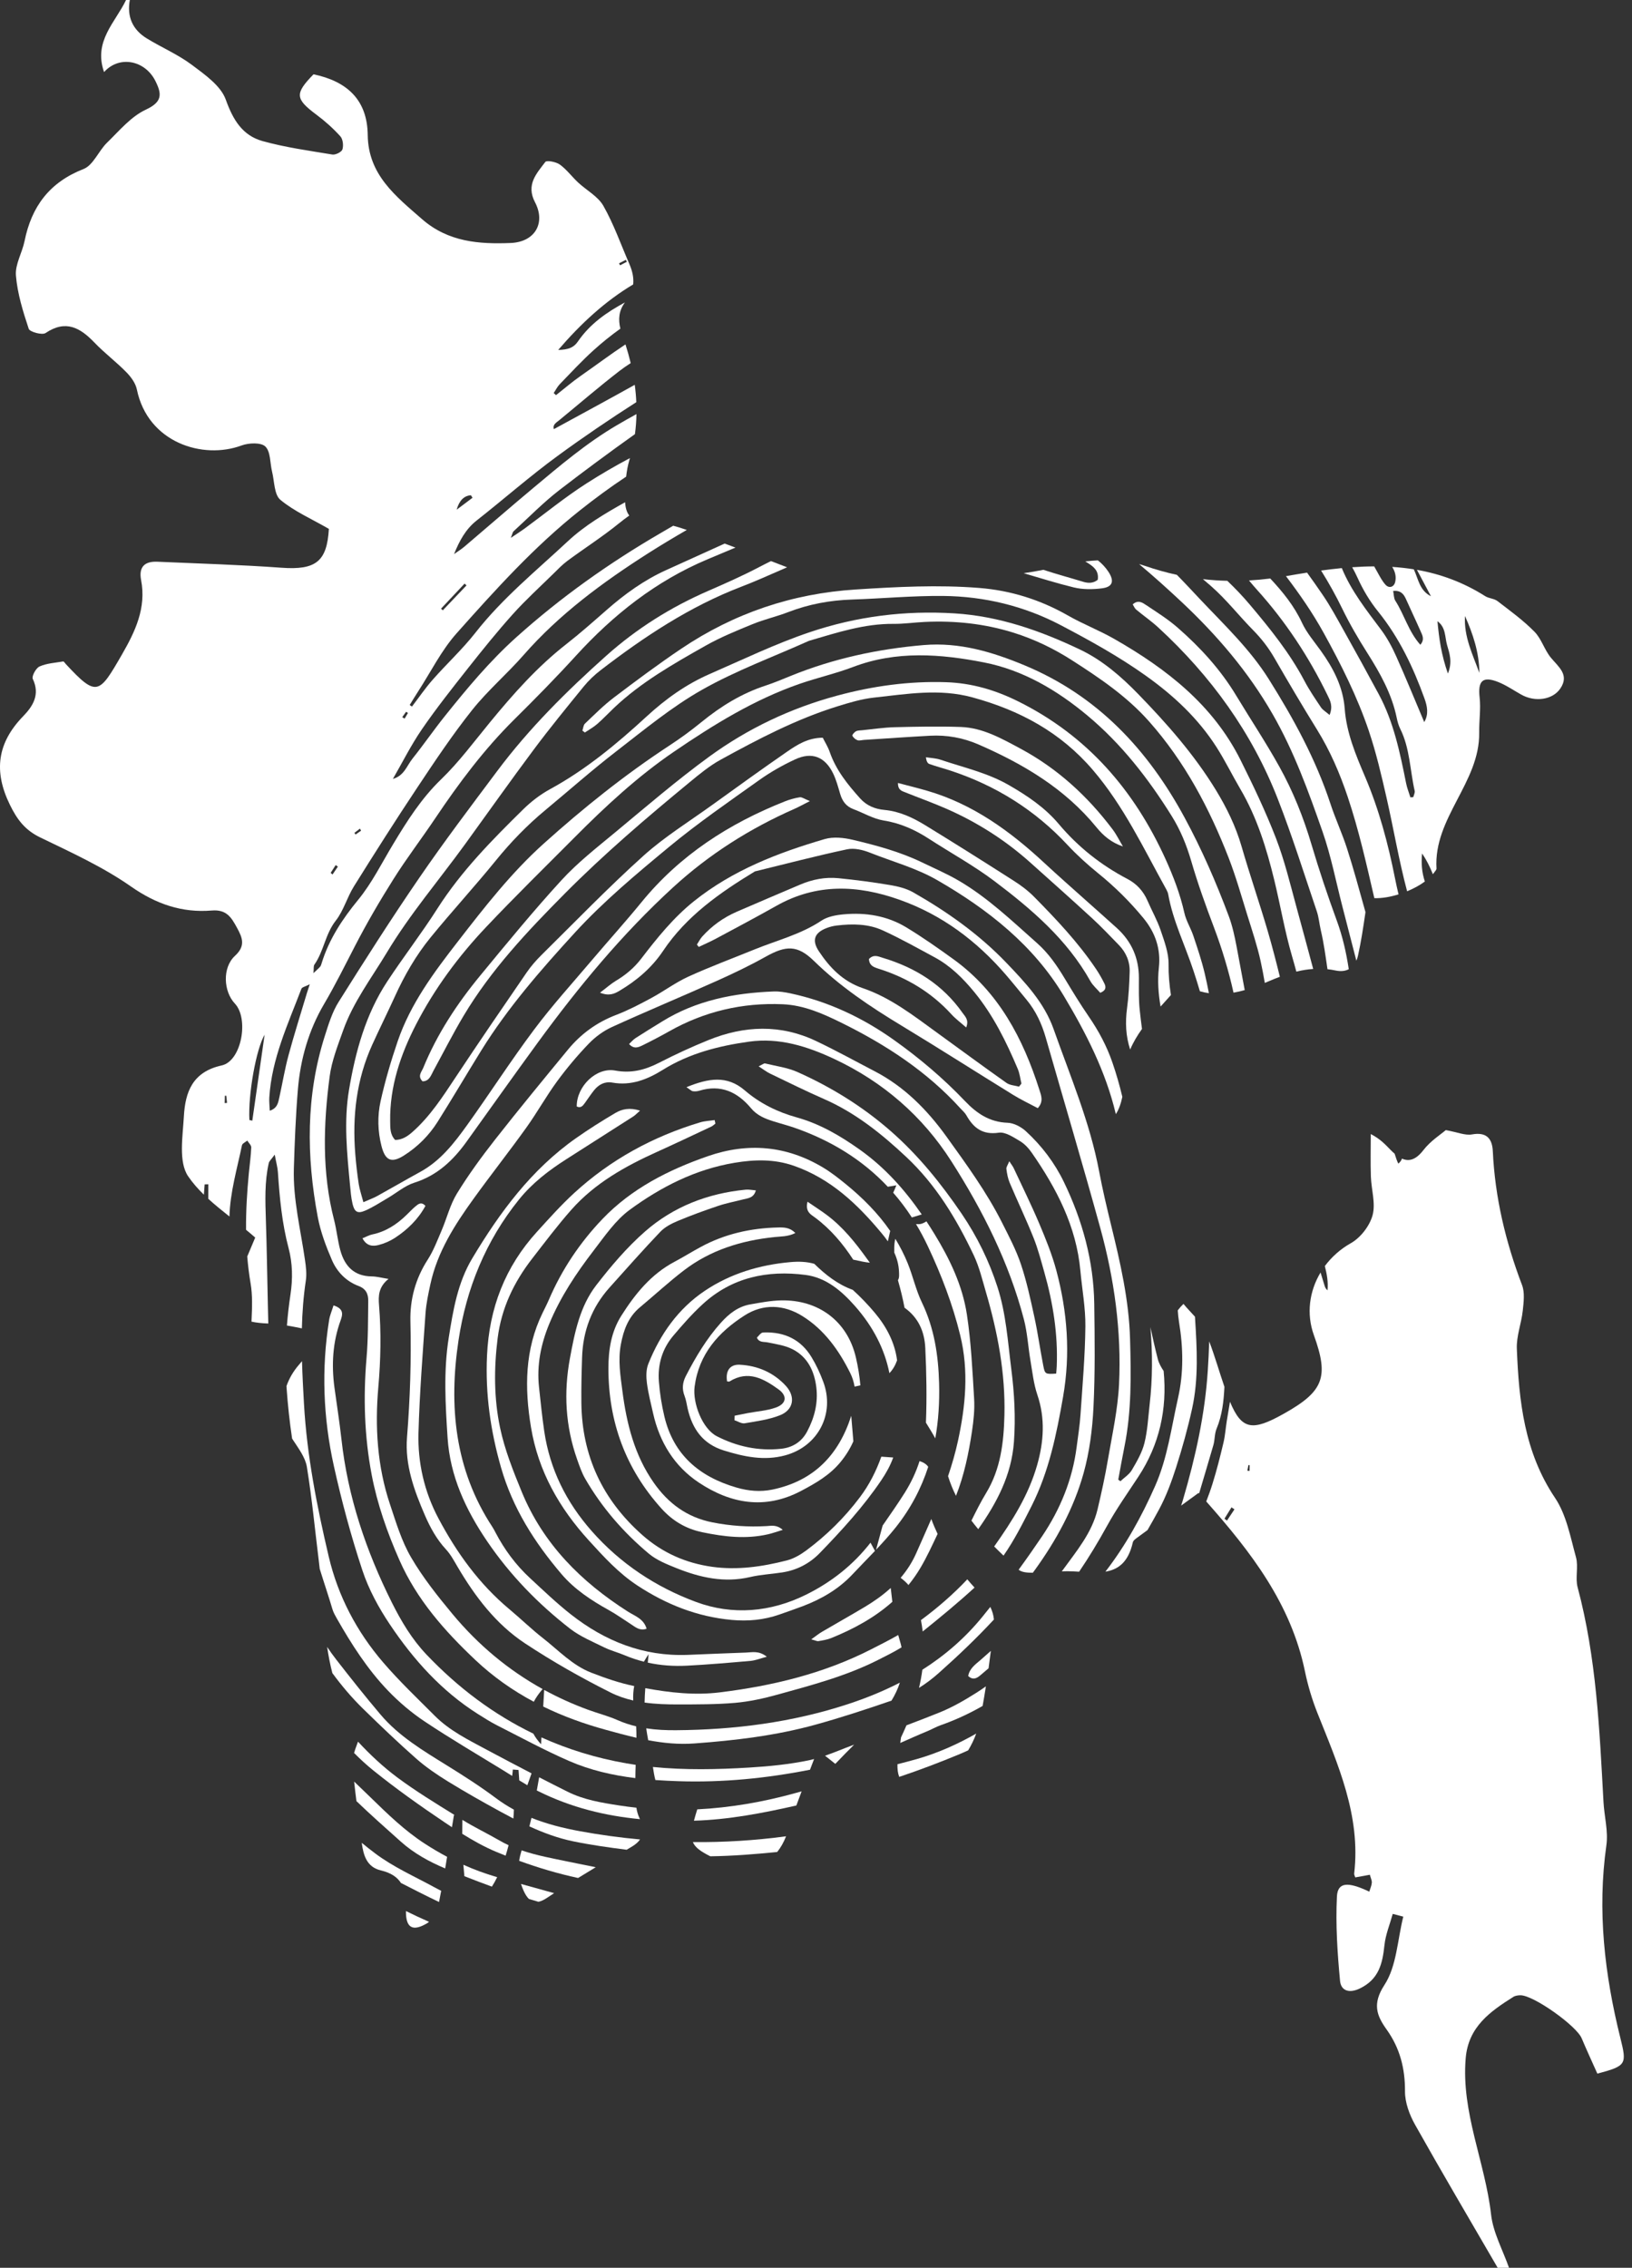 <svg width="95" height="132" viewBox="0 0 95 132" fill="none" xmlns="http://www.w3.org/2000/svg">
<rect x="0" y="0" width="95" height="132" fill="#333333" stroke="none"/>
<path d="M43.41 69.246C41.208 69.459 39.205 70.23 37.55 71.679C36.495 72.603 35.566 73.697 34.705 74.811C33.758 76.038 33.456 77.548 33.178 79.05C32.805 81.06 32.915 83.024 33.597 84.951C33.732 85.331 33.863 85.721 34.063 86.068C35.032 87.748 36.291 89.198 37.773 90.436C38.227 90.814 38.819 91.051 39.377 91.275C40.755 91.828 42.166 92.144 43.667 91.794C44.28 91.65 44.918 91.622 45.542 91.524C46.393 91.391 47.129 91.007 47.726 90.391C49.008 89.065 50.251 87.71 51.291 86.174C51.582 85.744 51.828 85.303 51.994 84.836C51.762 84.816 51.53 84.801 51.302 84.787C51.004 85.628 50.599 86.429 50.051 87.155C49.165 88.332 48.121 89.362 46.939 90.241C46.6 90.493 46.206 90.723 45.802 90.827C44.377 91.192 42.919 91.404 41.451 91.198C39.923 90.983 38.558 90.386 37.38 89.34C35.073 87.291 33.879 84.747 33.842 81.665C33.832 80.782 33.854 79.898 33.883 79.014C33.931 77.47 34.444 76.099 35.483 74.942C36.46 73.851 37.431 72.754 38.441 71.694C38.708 71.414 39.093 71.218 39.457 71.065C40.226 70.743 41.01 70.457 41.801 70.192C42.278 70.031 42.776 69.938 43.264 69.812C43.546 69.74 43.873 69.737 43.999 69.288C43.779 69.271 43.592 69.229 43.41 69.246Z" fill="white"/>
<path d="M31.264 71.691C29.402 73.734 28.476 76.136 28.349 78.91C28.248 81.139 28.55 83.269 29.163 85.412C29.843 87.788 31.117 89.779 32.683 91.619C33.443 92.513 34.419 93.152 35.441 93.72C35.882 93.964 36.294 94.261 36.719 94.534C36.986 94.706 37.235 94.942 37.639 94.804C37.477 94.224 36.953 94.061 36.555 93.809C33.827 92.072 31.62 89.871 30.372 86.838C29.874 85.625 29.379 84.385 29.11 83.108C28.751 81.403 28.749 79.658 28.967 77.905C29.188 76.134 29.918 74.624 30.988 73.246C31.731 72.29 32.459 71.319 33.261 70.413C34.629 68.867 36.394 67.883 38.251 67.044C39.309 66.566 40.358 66.066 41.411 65.572C41.496 65.531 41.567 65.458 41.644 65.4C41.629 65.332 41.614 65.264 41.599 65.195C41.318 65.238 41.027 65.247 40.758 65.328C38.004 66.156 35.533 67.502 33.413 69.451C32.653 70.15 31.96 70.926 31.264 71.691Z" fill="white"/>
<path d="M58.868 79.689C58.665 78.086 58.565 76.467 58.064 74.913C57.573 73.389 56.877 71.969 55.979 70.647C54.781 68.887 53.454 67.24 51.843 65.831C50.212 64.405 48.392 63.279 46.425 62.401C45.836 62.137 45.166 62.054 44.531 61.898C44.475 61.885 44.399 61.955 44.162 62.067C44.45 62.253 44.619 62.389 44.809 62.481C45.854 62.984 46.893 63.499 47.955 63.965C49.789 64.767 51.312 65.989 52.757 67.345C54.488 68.969 55.68 70.951 56.681 73.06C57.002 73.739 57.181 74.488 57.393 75.214C58.077 77.553 58.529 79.933 58.468 82.379C58.429 83.952 58.253 85.501 57.405 86.9C57.09 87.418 56.818 87.964 56.548 88.51C56.675 88.679 56.807 88.844 56.944 89.007C58.018 87.484 58.881 85.871 59.023 83.919C59.125 82.498 59.047 81.094 58.868 79.689Z" fill="white"/>
<path d="M39.959 63.281C40.176 63.424 40.249 63.505 40.332 63.516C40.453 63.534 40.588 63.523 40.706 63.487C41.96 63.103 42.932 63.561 43.723 64.512C44.069 64.925 44.526 65.112 45.011 65.265C45.42 65.395 45.838 65.501 46.243 65.641C48.404 66.393 50.225 67.53 51.679 69.077C51.843 69.049 52.007 69.021 52.177 68.993C52.113 69.159 52.054 69.301 51.993 69.423C52.384 69.87 52.747 70.35 53.079 70.863C53.272 70.804 53.465 70.746 53.656 70.688C52.663 69.248 51.508 67.953 50.053 66.92C48.916 66.112 47.731 65.415 46.364 65.035C45.263 64.73 44.23 64.222 43.359 63.471C42.313 62.571 41.238 62.761 39.959 63.281Z" fill="white"/>
<path d="M47.903 67.953C45.779 66.68 43.529 66.489 41.205 67.297C38.916 68.093 36.771 69.176 35.074 70.949C33.758 72.324 32.702 73.898 31.948 75.659C31.838 75.914 31.709 76.161 31.587 76.412C30.542 78.551 30.53 80.796 30.91 83.081C31.334 85.635 32.556 87.776 34.28 89.668C35.149 90.621 36.011 91.569 37.104 92.287C38.782 93.389 40.585 94.106 42.593 94.29C43.539 94.377 44.461 94.293 45.359 93.98C45.812 93.82 46.266 93.664 46.716 93.495C47.817 93.078 48.816 92.5 49.629 91.632C50.058 91.175 50.501 90.728 50.933 90.272C50.843 90.107 50.758 89.948 50.673 89.794C49.666 91.085 48.406 92.086 46.922 92.82C44.848 93.847 42.64 94.031 40.516 93.244C38.187 92.38 36.113 91.018 34.436 89.109C32.956 87.427 32.007 85.517 31.68 83.304C31.555 82.455 31.47 81.599 31.377 80.746C31.239 79.459 31.482 78.243 31.976 77.049C32.621 75.492 33.543 74.108 34.559 72.786C35.202 71.951 35.824 71.03 36.655 70.42C38.476 69.085 40.487 68.059 42.758 67.682C43.911 67.49 45.051 67.455 46.196 67.851C48.362 68.602 49.937 70.112 51.347 71.814C51.464 71.955 51.577 72.101 51.683 72.255C51.724 72.076 51.769 71.875 51.819 71.649C51.113 70.624 50.23 69.736 49.245 68.932C48.816 68.582 48.376 68.236 47.903 67.953Z" fill="white"/>
<path d="M57.856 94.267C57.839 94.03 57.761 93.77 57.647 93.532C57.498 93.721 57.348 93.907 57.197 94.093C56.179 95.346 54.996 96.362 53.691 97.19C53.644 97.545 53.58 97.896 53.496 98.245C53.903 97.993 54.288 97.7 54.652 97.375C55.767 96.382 56.846 95.356 57.856 94.267Z" fill="white"/>
<path d="M54.666 80.522C54.623 78.89 54.387 77.311 53.665 75.814C53.317 75.092 53.144 74.287 52.842 73.539C52.637 73.034 52.394 72.557 52.117 72.106C52.077 72.263 52.057 72.438 52.055 72.63C52.054 72.721 52.054 72.812 52.055 72.904C52.21 73.24 52.311 73.602 52.33 73.993C52.338 74.171 52.36 74.382 52.269 74.514C52.422 75.049 52.553 75.583 52.654 76.119C53.434 76.672 53.815 77.469 53.862 78.462C53.931 79.907 53.956 81.361 53.899 82.807C54.087 83.111 54.276 83.415 54.444 83.722C54.629 82.688 54.695 81.618 54.666 80.522Z" fill="white"/>
<path d="M52.883 92.258C53.136 91.947 53.37 91.613 53.583 91.253C53.956 90.622 54.262 89.951 54.578 89.284C54.444 89.003 54.321 88.713 54.212 88.416C53.925 89.08 53.627 89.74 53.335 90.404C53.097 90.942 52.788 91.416 52.426 91.84C52.612 91.978 52.76 92.114 52.883 92.258Z" fill="white"/>
<path d="M51.14 56.385C52.786 56.903 54.217 57.76 55.387 59.043C55.628 59.307 55.922 59.522 56.243 59.806C56.416 59.362 56.183 59.173 56.033 58.959C54.88 57.316 53.282 56.32 51.388 55.752C51.125 55.673 50.863 55.528 50.582 55.82C50.601 56.212 50.876 56.302 51.14 56.385Z" fill="white"/>
<path d="M75.461 52.771C75.098 51.437 74.773 50.083 74.278 48.797C73.679 47.247 72.96 45.739 72.218 44.25C70.612 41.027 67.899 38.926 64.861 37.189C63.989 36.69 63.04 36.327 62.169 35.828C60.559 34.908 58.837 34.368 57.001 34.222C54.604 34.032 52.209 34.158 49.813 34.312C46.117 34.548 42.732 35.691 39.667 37.752C38.325 38.655 37.026 39.623 35.737 40.6C35.136 41.056 34.599 41.597 34.051 42.119C33.957 42.208 33.95 42.39 33.902 42.528C33.95 42.564 33.998 42.6 34.046 42.636C34.285 42.474 34.542 42.334 34.76 42.146C35.102 41.848 35.414 41.515 35.743 41.202C37.318 39.706 39.194 38.646 41.063 37.588C41.938 37.093 42.88 36.709 43.813 36.327C44.49 36.051 45.212 35.887 45.895 35.624C47.089 35.165 48.32 34.939 49.595 34.897C51.362 34.839 53.129 34.672 54.893 34.688C57.298 34.71 59.614 35.27 61.746 36.389C63.438 37.278 65.114 38.203 66.684 39.32C68.313 40.479 69.74 41.808 70.815 43.49C71.317 44.275 71.727 45.119 72.199 45.923C73.171 47.578 73.729 49.387 74.178 51.234C74.536 52.707 74.787 54.21 75.212 55.663C75.299 55.96 75.382 56.257 75.461 56.555C75.784 56.476 76.11 56.421 76.442 56.4C76.119 55.189 75.791 53.98 75.461 52.771Z" fill="white"/>
<path d="M71.981 55.085C71.868 54.49 71.739 53.89 71.528 53.325C70.794 51.361 69.96 49.444 68.958 47.593C66.811 43.626 63.885 40.498 59.656 38.733C57.777 37.949 55.855 37.372 53.774 37.547C51.11 37.773 48.528 38.328 46.048 39.334C45.555 39.533 45.065 39.742 44.562 39.907C43.17 40.363 41.955 41.112 40.827 42.034C40.241 42.512 39.627 42.963 38.994 43.377C36.386 45.084 33.963 47.024 31.647 49.106C29.758 50.805 28.211 52.793 26.665 54.787C25.268 56.587 23.9 58.414 23.152 60.6C22.761 61.744 22.419 62.912 22.155 64.092C21.964 64.953 21.985 65.851 22.21 66.721C22.427 67.558 22.79 67.716 23.513 67.258C24.312 66.753 24.975 66.089 25.478 65.291C26.339 63.925 27.156 62.531 28.007 61.157C29.557 58.654 31.494 56.439 33.465 54.285C35.13 52.467 37.049 50.867 38.953 49.29C40.626 47.906 42.422 46.67 44.192 45.408C44.847 44.941 45.56 44.538 46.29 44.199C47.258 43.748 48.018 44.047 48.49 45.006C48.678 45.388 48.789 45.811 48.91 46.222C49.034 46.635 49.256 46.94 49.674 47.096C50.264 47.316 50.832 47.661 51.44 47.759C52.419 47.915 53.267 48.299 54.08 48.827C55.35 49.651 56.688 50.383 57.893 51.292C60.054 52.924 62.112 54.681 63.468 57.102C63.618 57.368 63.867 57.579 64.047 57.788C64.411 57.641 64.379 57.432 64.287 57.245C64.141 56.951 63.978 56.664 63.795 56.393C62.76 54.855 61.49 53.512 60.195 52.199C59.843 51.842 59.431 51.535 59.008 51.265C57.306 50.176 55.597 49.098 53.874 48.043C53.141 47.594 52.368 47.225 51.481 47.143C50.947 47.094 50.456 46.902 50.074 46.478C49.343 45.665 48.665 44.825 48.299 43.77C48.196 43.472 48.022 43.198 47.894 42.94C47.027 42.945 46.402 43.349 45.803 43.762C44.348 44.768 42.913 45.805 41.478 46.839C40.126 47.814 38.691 48.7 37.458 49.809C35.413 51.65 33.497 53.635 31.537 55.57C31.215 55.888 30.911 56.235 30.655 56.608C29.269 58.627 27.884 60.648 26.532 62.689C25.776 63.828 25.043 64.975 24.006 65.891C23.713 66.149 23.412 66.345 23.002 66.353C22.699 66.034 22.718 65.65 22.712 65.275C22.679 63.247 23.316 61.38 24.224 59.619C25.294 57.545 26.682 55.67 28.282 53.977C29.965 52.196 31.717 50.481 33.445 48.744C35.246 46.931 37.115 45.197 39.236 43.751C41.54 42.181 43.903 40.719 46.555 39.801C47.581 39.446 48.65 39.206 49.664 38.82C52.183 37.862 54.759 38.063 57.29 38.56C59.548 39.003 61.529 40.171 63.3 41.649C65.28 43.301 66.844 45.313 68.201 47.49C68.712 48.307 69.071 49.188 69.343 50.122C69.724 51.43 70.187 52.718 70.67 53.993C71.138 55.233 71.518 56.492 71.804 57.779C72.023 57.742 72.24 57.691 72.456 57.629C72.299 56.781 72.141 55.932 71.981 55.085Z" fill="white"/>
<path d="M74.502 56.854C74.287 55.98 74.061 55.108 73.81 54.243C73.323 52.576 72.754 50.933 72.272 49.265C71.931 48.088 71.402 47.009 70.769 45.972C69.508 43.911 67.921 42.112 66.245 40.388C65.249 39.363 64.163 38.427 62.878 37.813C60.565 36.71 58.162 35.864 55.567 35.703C52.682 35.524 49.876 35.872 47.13 36.8C45.135 37.473 43.249 38.387 41.326 39.225C39.929 39.835 38.748 40.684 37.64 41.703C35.909 43.296 34.104 44.798 32.019 45.935C31.449 46.246 30.913 46.66 30.449 47.116C28.632 48.903 26.846 50.713 25.462 52.884C24.54 54.331 23.485 55.693 22.543 57.127C21.282 59.043 20.69 61.215 20.315 63.445C20.008 65.281 20.199 67.125 20.373 68.963C20.409 69.339 20.437 69.721 20.525 70.086C20.637 70.543 20.815 70.653 21.242 70.472C21.702 70.277 22.125 69.994 22.559 69.741C23.08 69.439 23.56 69.016 24.119 68.84C25.453 68.419 26.378 67.54 27.16 66.451C28.545 64.525 29.914 62.587 31.314 60.673C33.673 57.447 36.205 54.38 39.166 51.663C41.284 49.719 43.648 48.227 46.255 47.076C46.498 46.969 46.73 46.838 47.144 46.629C46.825 46.502 46.68 46.387 46.557 46.406C46.26 46.452 45.962 46.538 45.683 46.648C42.433 47.936 39.575 49.777 37.34 52.516C36.414 53.651 35.43 54.737 34.483 55.855C33.341 57.204 32.149 58.515 31.092 59.928C29.732 61.743 28.504 63.658 27.181 65.501C26.429 66.548 25.635 67.57 24.465 68.21C23.624 68.671 22.793 69.155 21.953 69.619C21.739 69.737 21.504 69.82 21.153 69.975C21.038 69.537 20.929 69.229 20.881 68.913C20.794 68.338 20.729 67.76 20.682 67.18C20.503 64.979 20.747 62.839 21.669 60.809C22.097 59.866 22.559 58.939 22.988 57.996C23.544 56.772 24.214 55.61 25.06 54.571C26.304 53.046 27.637 51.596 28.877 50.07C29.743 49.005 30.686 48.032 31.739 47.158C33.121 46.012 34.465 44.819 35.885 43.724C37.504 42.474 39.098 41.15 40.866 40.15C42.835 39.034 44.988 38.245 47.062 37.313C47.084 37.303 47.108 37.295 47.132 37.288C48.732 36.82 50.318 36.296 52.019 36.313C52.624 36.319 53.228 36.228 53.835 36.2C55.589 36.119 57.309 36.299 58.996 36.826C60.212 37.207 61.341 37.752 62.41 38.438C64.023 39.472 65.604 40.541 66.89 41.994C68.967 44.337 70.403 47.053 71.525 49.944C71.944 51.027 72.26 52.149 72.605 53.258C72.883 54.15 73.182 55.038 73.382 55.947C73.473 56.366 73.553 56.789 73.626 57.212C73.689 57.186 73.752 57.159 73.815 57.132C74.044 57.034 74.273 56.94 74.502 56.854Z" fill="white"/>
<path d="M61.959 56.923C61.513 56.184 61.032 55.486 60.377 54.904C58.923 53.615 57.517 52.264 55.831 51.273C55.137 50.865 54.392 50.545 53.666 50.194C52.386 49.577 51.019 49.209 49.647 48.884C49.123 48.759 48.512 48.693 48.01 48.839C45.282 49.637 42.644 50.655 40.391 52.46C39.199 53.415 38.247 54.599 37.324 55.803C36.915 56.336 36.423 56.748 35.852 57.088C35.564 57.261 35.31 57.491 34.928 57.78C35.446 57.989 35.755 57.851 36.051 57.676C37.061 57.076 37.938 56.336 38.601 55.345C39.958 53.318 41.902 51.962 43.943 50.722C45.731 50.285 47.512 49.818 49.311 49.435C49.727 49.347 50.234 49.469 50.645 49.633C51.955 50.154 53.325 50.52 54.563 51.233C57.517 52.935 60.162 55.023 61.921 57.961C63.216 60.123 64.367 62.367 64.953 64.849C65.129 64.59 65.255 64.22 65.332 63.842C65.172 63.171 64.982 62.507 64.756 61.851C64.426 60.889 63.952 60.002 63.374 59.163C62.874 58.436 62.415 57.679 61.959 56.923Z" fill="white"/>
<path d="M70.124 56.646C69.949 55.912 69.707 55.192 69.467 54.475C69.315 54.021 69.046 53.599 68.943 53.137C68.699 52.048 68.305 51.016 67.847 50.006C66.022 45.988 63.289 42.825 59.284 40.832C57.949 40.167 56.575 39.759 55.079 39.709C52.911 39.637 50.798 39.931 48.712 40.496C46.02 41.224 43.53 42.405 41.289 44.038C39.393 45.42 37.608 46.957 35.8 48.457C34.731 49.343 33.624 50.208 32.69 51.227C31.053 53.013 29.515 54.892 27.972 56.763C26.616 58.406 25.448 60.176 24.636 62.16C24.538 62.396 24.287 62.635 24.597 62.941C24.992 62.936 25.085 62.595 25.236 62.316C25.816 61.252 26.364 60.169 26.985 59.128C28.576 56.459 30.689 54.217 32.863 52.026C35.163 49.707 37.643 47.591 40.16 45.518C40.724 45.053 41.3 44.578 41.936 44.227C44.13 43.023 46.349 41.857 48.754 41.112C49.451 40.895 50.164 40.681 50.886 40.603C52.786 40.397 54.676 40.065 56.6 40.59C59.351 41.34 61.73 42.614 63.615 44.816C65.415 46.918 66.574 49.393 67.895 51.777C67.944 51.864 67.986 51.962 68.003 52.059C68.282 53.616 68.989 55.029 69.477 56.515C69.607 56.909 69.732 57.303 69.847 57.699C70.023 57.75 70.197 57.785 70.371 57.81C70.297 57.421 70.216 57.033 70.124 56.646Z" fill="white"/>
<path d="M52.696 46.12C53.493 46.441 54.305 46.73 55.091 47.075C56.88 47.859 58.511 48.897 59.969 50.201C61.173 51.28 62.381 52.353 63.571 53.447C64.11 53.942 64.613 54.476 65.125 55.001C65.55 55.437 65.779 55.97 65.758 56.578C65.736 57.283 65.7 57.991 65.606 58.689C65.496 59.513 65.531 60.303 65.788 61.091C65.969 60.662 66.206 60.267 66.476 59.892C66.426 59.534 66.387 59.175 66.347 58.816C66.278 58.191 66.296 57.554 66.296 56.923C66.296 55.768 65.872 54.804 65.023 54.028C64.407 53.467 63.779 52.918 63.159 52.362C62.369 51.654 61.573 50.955 60.796 50.233C58.796 48.374 56.626 46.796 53.959 46.024C53.417 45.867 52.868 45.732 52.272 45.574C52.262 45.987 52.5 46.042 52.696 46.12Z" fill="white"/>
<path d="M67.563 54.152C67.361 53.556 67.044 53.001 66.794 52.421C66.552 51.863 66.161 51.441 65.634 51.164C64.091 50.357 62.754 49.297 61.634 47.966C60.824 47.003 59.803 46.318 58.723 45.696C57.48 44.98 56.09 44.675 54.752 44.222C54.482 44.132 54.184 44.123 53.898 44.076C53.922 44.294 53.991 44.43 54.095 44.467C54.499 44.613 54.916 44.719 55.324 44.854C57.965 45.721 60.248 47.148 62.149 49.19C62.698 49.778 63.301 50.324 63.926 50.831C64.893 51.614 65.769 52.479 66.559 53.44C67.254 54.284 67.579 55.237 67.459 56.322C67.374 57.093 67.43 57.844 67.558 58.588C67.759 58.365 67.963 58.142 68.161 57.917C68.069 57.33 68.016 56.736 68.024 56.125C68.033 55.468 67.779 54.792 67.563 54.152Z" fill="white"/>
<path d="M24.765 70.189C24.532 69.936 24.358 70.076 24.208 70.199C24.015 70.358 23.843 70.544 23.663 70.718C23.095 71.271 22.454 71.691 21.662 71.854C21.483 71.892 21.316 71.99 21.1 72.076C21.343 72.541 21.703 72.552 22.037 72.468C22.37 72.383 22.704 72.239 22.992 72.051C23.728 71.569 24.345 70.964 24.765 70.189Z" fill="white"/>
<path d="M59.396 43.572C58.304 42.986 57.21 42.362 55.937 42.315C54.652 42.27 53.364 42.297 52.078 42.328C51.448 42.344 50.82 42.441 50.192 42.504C50.068 42.516 49.928 42.511 49.825 42.566C49.73 42.617 49.594 42.782 49.615 42.823C49.674 42.935 49.795 43.042 49.914 43.085C50.023 43.125 50.162 43.076 50.288 43.068C51.573 42.986 52.857 42.893 54.144 42.824C55.116 42.772 56.063 42.944 56.952 43.33C59.569 44.47 61.987 45.9 63.826 48.154C64.224 48.642 64.695 49.047 65.367 49.269C65.169 48.939 64.998 48.586 64.768 48.279C63.306 46.337 61.549 44.727 59.396 43.572Z" fill="white"/>
<path d="M35.625 59.778C37.647 58.856 39.7 58.002 41.729 57.092C42.694 56.66 43.652 56.2 44.575 55.684C45.746 55.03 46.415 54.989 47.382 55.934C48.914 57.433 50.665 58.601 52.483 59.701C54.664 61.021 56.812 62.394 58.981 63.732C59.429 64.008 59.908 64.233 60.411 64.502C60.761 64.114 60.607 63.759 60.504 63.436C59.55 60.439 58.133 57.741 55.513 55.843C54.615 55.193 53.705 54.554 52.757 53.979C51.643 53.304 50.393 53.101 49.107 53.221C48.664 53.261 48.168 53.351 47.812 53.59C46.611 54.392 45.227 54.731 43.921 55.264C42.634 55.788 41.33 56.271 40.068 56.847C39.314 57.191 38.639 57.701 37.906 58.095C37.241 58.455 36.564 58.808 35.859 59.078C34.74 59.506 33.814 60.181 33.062 61.094C31.637 62.826 30.209 64.558 28.825 66.323C28.033 67.333 27.27 68.377 26.6 69.469C26.198 70.125 26.012 70.91 25.704 71.626C25.457 72.203 25.232 72.801 24.895 73.324C24.184 74.428 23.858 75.635 23.89 76.921C23.947 79.172 23.871 81.414 23.693 83.658C23.564 85.269 24.107 86.747 24.732 88.195C25.045 88.916 25.416 89.597 25.96 90.184C26.231 90.476 26.426 90.843 26.63 91.19C27.653 92.93 28.866 94.533 30.555 95.65C32.15 96.705 33.826 97.655 35.537 98.513C35.96 98.726 36.404 98.875 36.861 98.98C36.846 98.678 36.868 98.398 36.917 98.139C36.067 97.966 35.233 97.677 34.422 97.362C33.318 96.935 32.513 96.058 31.601 95.347C30.925 94.819 30.309 94.216 29.65 93.666C27.893 92.199 26.584 90.381 25.522 88.379C24.7 86.832 24.312 85.144 24.36 83.405C24.424 81.086 24.608 78.768 24.769 76.453C24.809 75.876 24.933 75.304 25.056 74.737C25.462 72.864 26.473 71.29 27.571 69.769C28.572 68.381 29.634 67.036 30.631 65.645C31.262 64.766 31.789 63.814 32.427 62.942C32.993 62.171 33.614 61.432 34.277 60.743C34.656 60.351 35.129 60.004 35.625 59.778ZM48.126 54.015C48.313 53.944 48.514 53.894 48.713 53.871C49.626 53.763 50.547 53.77 51.389 54.156C52.417 54.626 53.406 55.183 54.403 55.72C55.328 56.219 56.058 56.944 56.718 57.749C57.818 59.093 58.573 60.629 59.243 62.214C59.357 62.482 59.389 62.784 59.458 63.071C59.411 63.131 59.366 63.191 59.319 63.25C59.072 63.181 58.782 63.171 58.585 63.03C57.228 62.071 55.891 61.084 54.546 60.109C53.18 59.118 51.84 58.066 50.221 57.517C49.07 57.125 48.304 56.328 47.668 55.371C47.24 54.726 47.408 54.29 48.126 54.015Z" fill="white"/>
<path d="M42.788 99.117C43.613 99.045 44.437 98.865 45.236 98.644C47.233 98.091 49.244 97.564 51.107 96.622C51.568 96.388 52.039 96.158 52.48 95.886C52.454 95.76 52.42 95.632 52.38 95.501C52.346 95.391 52.315 95.281 52.286 95.169C51.765 95.467 51.224 95.739 50.69 96.011C47.929 97.417 44.963 98.128 41.907 98.506C40.443 98.688 38.996 98.525 37.563 98.263C37.542 98.537 37.526 98.818 37.522 99.1C38.158 99.19 38.81 99.21 39.456 99.209C40.568 99.206 41.683 99.213 42.788 99.117Z" fill="white"/>
<path d="M21.094 91.401C21.462 92.515 22.047 93.589 22.704 94.567C24.077 96.614 25.713 98.437 27.825 99.77C28.188 99.999 28.552 100.231 28.934 100.426C30.325 101.131 31.699 101.878 33.128 102.501C34.37 103.042 35.665 103.334 36.985 103.497C36.986 103.24 36.994 102.983 37.003 102.725C36.82 102.699 36.638 102.669 36.455 102.637C34.705 102.331 33.06 101.824 31.518 101.128C31.51 101.261 31.503 101.395 31.495 101.528C31.305 101.32 31.156 101.114 31.046 100.909C28.742 99.794 26.672 98.249 24.822 96.302C23.977 95.413 23.356 94.369 22.812 93.282C21.308 90.273 20.245 87.127 19.875 83.766C19.764 82.761 19.604 81.762 19.468 80.76C19.291 79.438 19.364 78.138 19.821 76.872C19.946 76.528 20.04 76.18 19.415 75.983C19.314 76.309 19.202 76.56 19.161 76.822C18.701 79.676 18.812 82.525 19.435 85.334C19.889 87.379 20.435 89.413 21.094 91.401Z" fill="white"/>
<path d="M66.965 77.248C67.094 78.746 67.096 80.253 66.921 81.76C66.835 82.511 66.799 83.275 66.617 84.003C66.478 84.553 66.175 85.073 65.883 85.57C65.731 85.827 65.445 86.004 65.22 86.217C65.178 86.186 65.136 86.155 65.095 86.124C65.214 85.487 65.324 84.847 65.453 84.212C65.873 82.139 65.841 80.047 65.782 77.949C65.72 75.679 65.213 73.493 64.678 71.307C64.426 70.276 64.181 69.242 63.985 68.2C63.446 65.322 62.299 62.641 61.332 59.903C60.787 58.361 59.681 57.189 58.58 56.039C56.997 54.386 55.143 53.073 53.164 51.943C52.759 51.712 52.269 51.593 51.803 51.515C50.81 51.347 49.809 51.217 48.806 51.117C48.042 51.041 47.295 51.185 46.585 51.487C45.351 52.012 44.118 52.535 42.889 53.068C42.114 53.405 41.438 53.889 40.873 54.518C40.752 54.655 40.669 54.826 40.568 54.981C40.604 55.026 40.639 55.072 40.675 55.117C41.004 54.959 41.341 54.816 41.661 54.644C42.841 54.011 44.024 53.384 45.191 52.726C47.526 51.408 49.914 51.502 52.361 52.371C54.834 53.249 56.846 54.764 58.544 56.729C58.957 57.207 59.352 57.702 59.754 58.188C60.297 58.842 60.643 59.592 60.876 60.404C61.934 64.097 63.031 67.779 64.05 71.483C64.865 74.447 65.287 77.482 65.141 80.556C65.071 82.035 64.741 83.504 64.491 84.97C64.326 85.94 64.116 86.903 63.888 87.86C63.561 89.228 62.664 90.283 61.867 91.385C61.847 91.411 61.828 91.438 61.807 91.465C61.925 91.459 62.043 91.455 62.161 91.456C62.376 91.457 62.596 91.47 62.817 91.484C63.402 90.622 63.94 89.727 64.444 88.812C64.994 87.814 65.645 86.898 66.266 85.952C67.487 84.095 67.953 82.024 67.736 79.801C67.59 79.579 67.461 79.354 67.398 79.111C67.238 78.494 67.1 77.871 66.965 77.248Z" fill="white"/>
<path d="M34.232 99.519C33.34 99.193 32.488 98.807 31.677 98.364C31.658 98.699 31.639 99.02 31.621 99.332C32.778 99.898 34.001 100.34 35.274 100.689C35.863 100.852 36.454 101.013 37.048 101.149C37.048 100.927 37.043 100.704 37.031 100.484C36.665 100.397 36.303 100.279 35.948 100.122C35.395 99.877 34.801 99.728 34.232 99.519Z" fill="white"/>
<path d="M37.252 105.886C37.239 105.858 37.227 105.829 37.213 105.8C37.129 105.621 37.077 105.425 37.045 105.22C36.709 105.184 36.373 105.14 36.036 105.088C35.011 104.93 33.982 104.76 33.047 104.293C32.492 104.016 31.937 103.735 31.384 103.45C31.338 103.706 31.293 103.962 31.248 104.218C31.291 104.239 31.334 104.261 31.377 104.281C33.259 105.211 35.225 105.693 37.252 105.886Z" fill="white"/>
<path d="M72.953 36.688C73.435 37.177 73.843 37.706 74.186 38.302C74.993 39.703 75.815 41.096 76.666 42.471C77.43 43.706 77.996 45.021 78.455 46.393C79.101 48.322 79.544 50.303 80.001 52.279C80.434 52.292 80.927 52.209 81.41 52.058C81.338 51.754 81.269 51.448 81.208 51.141C80.806 49.113 80.277 47.123 79.464 45.216C78.919 43.938 78.382 42.662 78.276 41.249C78.181 39.978 77.612 38.891 76.882 37.874C76.502 37.344 76.063 36.835 75.791 36.252C75.333 35.264 74.664 34.445 73.943 33.673C73.529 33.725 73.116 33.763 72.705 33.786C72.852 33.964 73.001 34.141 73.156 34.312C74.829 36.164 76.184 38.222 77.275 40.463C77.429 40.779 77.606 41.09 77.396 41.616C77.172 41.423 76.995 41.324 76.894 41.173C76.559 40.673 76.217 40.172 75.937 39.641C75.077 38.006 73.922 36.579 72.743 35.182C72.335 34.698 71.899 34.243 71.443 33.807C70.969 33.796 70.496 33.764 70.023 33.709C70.183 33.844 70.341 33.979 70.498 34.117C71.386 34.894 72.12 35.843 72.953 36.688Z" fill="white"/>
<path d="M79.682 42.55C80.11 43.817 80.414 45.129 80.712 46.434C81.124 48.245 81.431 50.083 81.909 51.878C82.292 51.721 82.649 51.526 82.942 51.309C82.764 50.778 82.725 50.244 82.781 49.677C83.041 50.058 83.243 50.465 83.408 50.886C83.448 50.84 83.484 50.793 83.516 50.745C83.556 50.685 83.623 50.617 83.62 50.558C83.437 47.6 86.147 45.553 86.105 42.638C86.095 41.957 86.205 41.267 86.13 40.596C86.021 39.633 86.305 39.338 87.212 39.698C87.683 39.886 88.111 40.183 88.557 40.433C89.353 40.879 90.383 40.742 90.833 40.069C91.364 39.275 90.728 38.825 90.281 38.285C89.901 37.827 89.732 37.184 89.322 36.769C88.671 36.107 87.907 35.554 87.167 34.985C86.974 34.836 86.67 34.837 86.458 34.702C85.163 33.881 83.834 33.407 82.481 33.168C82.753 33.681 83.024 34.192 83.296 34.705C82.621 34.364 82.564 33.694 82.297 33.137C81.879 33.07 81.462 33.024 81.041 32.998C81.208 33.263 81.289 33.552 81.216 33.871C81.147 34.174 80.86 34.266 80.651 34.035C80.469 33.835 80.336 33.584 80.203 33.344C80.133 33.218 80.064 33.094 79.993 32.968C79.568 32.969 79.141 32.986 78.712 33.017C78.821 33.211 78.922 33.406 79.013 33.607C79.338 34.328 79.732 34.991 80.228 35.605C81.448 37.116 82.269 38.848 82.922 40.662C83.08 41.103 83.178 41.568 82.906 42.031C82.366 40.757 81.846 39.475 81.28 38.214C81.037 37.671 80.751 37.132 80.396 36.658C79.542 35.516 78.653 34.395 78.108 33.067C77.707 33.106 77.305 33.155 76.902 33.209C77.351 33.928 77.765 34.67 78.139 35.44C78.568 36.323 79.067 37.177 79.593 38.006C80.341 39.188 81.018 40.392 81.304 41.782C81.349 42.003 81.412 42.229 81.512 42.43C82.075 43.565 82.075 44.83 82.349 46.031C82.374 46.141 82.299 46.274 82.27 46.397C82.214 46.402 82.157 46.407 82.1 46.412C82.017 46.14 81.907 45.873 81.852 45.596C81.494 43.816 81.133 42.036 80.263 40.416C79.599 39.18 78.921 37.952 78.236 36.727C77.833 36.008 77.443 35.278 76.978 34.601C76.686 34.173 76.39 33.75 76.085 33.331C75.68 33.394 75.273 33.462 74.866 33.534C74.863 33.535 74.86 33.535 74.857 33.536C75.657 34.588 76.409 35.674 77.054 36.842C78.07 38.684 79.011 40.56 79.683 42.55H79.682ZM85.279 35.855C85.743 36.905 86.107 37.983 86.116 39.169C85.73 38.101 85.204 37.056 85.279 35.855ZM84.238 37.555C84.374 38.028 84.56 38.523 84.284 39.205C83.9 38.115 83.765 37.148 83.676 36.159C84.17 36.514 84.101 37.076 84.237 37.555H84.238ZM82.679 37.53C81.991 36.76 81.747 35.782 81.224 34.968C81.129 34.82 81.14 34.605 81.097 34.395C81.54 34.357 81.711 34.577 81.843 34.871C82.12 35.492 82.414 36.104 82.687 36.726C82.79 36.963 82.95 37.216 82.679 37.53Z" fill="white"/>
<path d="M70.82 83.155C71.146 82.37 71.234 81.551 71.275 80.722C70.973 79.843 70.718 78.943 70.389 78.076C70.371 78.647 70.343 79.217 70.306 79.784C70.141 82.335 69.587 84.824 68.869 87.272C68.835 87.393 68.796 87.515 68.754 87.636C69.087 87.394 69.426 87.148 69.771 86.896C69.781 86.907 69.791 86.918 69.801 86.929C70.076 85.99 70.363 85.054 70.632 84.113C70.721 83.801 70.697 83.449 70.82 83.155Z" fill="white"/>
<path d="M74.086 41.578C75.331 43.748 76.169 46.073 76.986 48.407C77.483 49.831 77.77 51.329 78.149 52.794C78.419 53.836 78.687 54.878 78.955 55.919C78.995 55.831 79.026 55.733 79.049 55.628C79.231 54.814 79.354 53.987 79.475 53.163C79.479 53.138 79.482 53.112 79.484 53.087C79.47 53.036 79.456 52.987 79.442 52.936C79.111 51.75 78.789 50.559 78.411 49.387C78.127 48.502 77.73 47.653 77.441 46.771C76.59 44.185 75.293 41.819 73.856 39.53C72.762 37.785 71.263 36.37 69.859 34.883C69.41 34.407 68.966 33.924 68.506 33.459C67.895 33.327 67.282 33.156 66.666 32.944C66.549 32.904 66.43 32.867 66.309 32.834C67.148 33.537 67.963 34.271 68.763 35.02C70.834 36.961 72.661 39.092 74.086 41.578Z" fill="white"/>
<path d="M45.295 71.447C43.706 71.482 42.189 71.822 40.783 72.585C40.273 72.861 39.779 73.17 39.266 73.442C37.899 74.165 36.965 75.321 36.164 76.589C35.581 77.511 35.416 78.567 35.416 79.643C35.416 82.754 36.415 85.493 38.508 87.811C39.151 88.524 39.929 88.989 40.89 89.188C42.165 89.452 43.432 89.599 44.716 89.303C44.973 89.243 45.223 89.153 45.563 89.049C45.213 88.734 44.91 88.811 44.626 88.828C43.563 88.888 42.517 88.82 41.466 88.611C39.989 88.316 38.899 87.509 38.051 86.297C36.93 84.693 36.477 82.867 36.231 80.97C36.114 80.071 35.969 79.174 36.14 78.257C36.297 77.414 36.574 76.655 37.257 76.088C38.11 75.378 38.928 74.62 39.808 73.946C41.356 72.76 43.154 72.207 45.075 72.006C45.461 71.965 45.866 71.987 46.299 71.77C45.977 71.441 45.635 71.439 45.295 71.447Z" fill="white"/>
<path d="M49.826 79.03C49.334 76.882 47.622 75.647 45.472 75.691C44.871 75.703 44.267 75.82 43.671 75.924C42.965 76.047 42.428 76.474 41.965 76.99C41.132 77.918 40.498 78.981 39.928 80.084C39.73 80.465 39.689 80.841 39.848 81.25C39.94 81.483 39.971 81.739 40.027 81.985C40.303 83.169 40.9 84.043 42.139 84.428C43.319 84.793 44.486 85.042 45.709 84.71C47.627 84.189 48.619 82.282 47.92 80.421C47.735 79.925 47.51 79.438 47.235 78.987C46.619 77.974 45.679 77.526 44.504 77.556C44.324 77.561 44.325 77.566 44.059 77.859C44.183 78.155 44.451 78.089 44.693 78.138C45.184 78.237 45.702 78.313 46.139 78.536C47.018 78.987 47.407 79.812 47.52 80.761C47.628 81.668 47.41 82.52 46.986 83.32C46.664 83.927 46.137 84.257 45.47 84.328C44.154 84.468 42.898 84.198 41.731 83.6C40.877 83.162 40.31 81.659 40.434 80.711C40.684 78.808 41.826 77.541 43.337 76.571C44.425 75.871 45.626 75.928 46.71 76.605C47.983 77.398 48.835 78.595 49.495 79.924C49.621 80.18 49.703 80.443 49.745 80.71C49.857 80.685 49.969 80.66 50.083 80.637C50.037 80.099 49.949 79.564 49.826 79.03Z" fill="white"/>
<path d="M48.117 70.711C47.78 70.46 47.426 70.235 47.006 69.948C46.857 70.54 47.215 70.697 47.453 70.876C48.355 71.55 49.061 72.387 49.667 73.32C50.079 73.41 50.391 73.478 50.635 73.497C50.577 73.419 50.52 73.341 50.463 73.263C49.784 72.315 49.058 71.414 48.117 70.711Z" fill="white"/>
<path d="M46.012 73.463C44.222 73.621 42.518 74.132 41.027 75.133C39.481 76.171 38.428 77.662 37.739 79.386C37.606 79.716 37.61 80.131 37.656 80.493C37.733 81.093 37.887 81.683 38.02 82.275C38.398 83.948 39.255 85.346 40.674 86.291C42.533 87.53 44.534 87.884 46.62 86.787C47.474 86.338 48.305 85.862 48.929 85.098C49.239 84.721 49.488 84.319 49.675 83.892C49.634 83.411 49.593 82.915 49.551 82.409C48.834 84.654 47.405 86.194 44.962 86.703C44.251 86.85 43.564 86.786 42.871 86.585C40.72 85.959 39.206 84.69 38.673 82.443C38.516 81.782 38.408 81.102 38.355 80.424C38.276 79.432 38.546 78.51 39.195 77.744C39.733 77.109 40.286 76.48 40.897 75.918C42.599 74.349 44.668 73.921 46.891 74.209C48.094 74.365 48.996 75.144 49.776 76.029C50.827 77.223 51.496 78.526 51.773 79.927C51.967 79.727 52.113 79.481 52.22 79.18C52.088 78.145 51.605 77.225 50.922 76.412C50.523 75.937 50.096 75.492 49.641 75.079C48.768 74.763 48.057 74.204 47.4 73.562C46.953 73.433 46.483 73.421 46.012 73.463Z" fill="white"/>
<path d="M45.157 81.93C44.644 82.112 44.078 82.146 43.536 82.249C43.278 82.298 43.022 82.351 42.765 82.403C42.762 82.492 42.759 82.579 42.756 82.668C42.954 82.732 43.167 82.876 43.35 82.844C44.041 82.728 44.754 82.633 45.399 82.379C46.192 82.068 46.329 81.301 45.741 80.662C45.03 79.891 44.107 79.49 43.063 79.436C42.489 79.406 42.222 79.798 42.324 80.405C42.373 80.408 42.435 80.43 42.469 80.409C43.552 79.735 44.456 80.25 45.316 80.868C45.845 81.248 45.784 81.707 45.157 81.93Z" fill="white"/>
<path d="M53.528 85.045C53.326 85.68 53.04 86.29 52.678 86.868C52.267 87.526 51.818 88.158 51.379 88.797C51.253 89.257 51.127 89.724 50.996 90.204C51.393 89.782 51.782 89.354 52.141 88.903C53.014 87.806 53.627 86.626 54.032 85.38C53.93 85.221 53.743 85.113 53.528 85.045Z" fill="white"/>
<path d="M56.307 91.927C55.484 92.8 54.578 93.584 53.609 94.301C53.652 94.523 53.686 94.744 53.71 94.963C54.737 94.138 55.758 93.297 56.729 92.408C56.584 92.25 56.444 92.09 56.307 91.927Z" fill="white"/>
<path d="M47.85 94.981C47.671 95.085 47.507 95.219 47.223 95.422C47.467 95.484 47.56 95.538 47.642 95.524C47.891 95.481 48.147 95.442 48.379 95.349C49.699 94.816 50.92 94.148 51.944 93.236C51.911 92.967 51.881 92.698 51.85 92.43C51.396 92.845 50.886 93.206 50.342 93.532C49.517 94.025 48.678 94.493 47.85 94.981Z" fill="white"/>
<path d="M53.322 71.25C53.568 71.657 53.796 72.084 54.007 72.531C54.796 74.204 55.456 75.92 55.896 77.725C56.401 79.794 56.208 81.823 55.763 83.875C55.61 84.573 55.414 85.253 55.187 85.921C55.312 86.325 55.468 86.705 55.649 87.067C56.127 85.859 56.389 84.589 56.582 83.299C56.675 82.677 56.742 82.038 56.704 81.413C56.607 79.775 56.529 78.128 56.283 76.509C56.026 74.82 55.286 73.28 54.395 71.825C54.243 71.576 54.088 71.332 53.929 71.091C53.776 71.188 53.625 71.259 53.477 71.252C53.423 71.249 53.372 71.248 53.322 71.25Z" fill="white"/>
<path d="M35.827 64.779C35.045 65.239 34.274 65.724 33.533 66.246C30.934 68.072 29.094 70.563 27.488 73.248C26.639 74.667 26.377 76.26 26.121 77.867C25.812 79.81 25.928 81.745 26.054 83.686C26.198 85.927 27.113 87.88 28.352 89.706C29.684 91.667 31.318 93.351 33.183 94.8C33.771 95.256 34.489 95.551 35.163 95.885C35.547 96.074 35.97 96.181 36.365 96.348C36.733 96.503 37.105 96.626 37.481 96.721C37.572 96.567 37.664 96.421 37.754 96.283C37.742 96.44 37.726 96.605 37.708 96.776C38.454 96.94 39.218 96.993 39.994 96.953C41.23 96.888 42.463 96.782 43.697 96.673C43.974 96.648 44.243 96.537 44.637 96.433C44.169 96.061 43.783 96.178 43.423 96.19C42.287 96.227 41.152 96.281 40.017 96.325C37.447 96.421 35.212 95.525 33.227 93.965C32.396 93.31 31.627 92.573 30.849 91.853C30.026 91.09 29.364 90.199 28.845 89.204C28.787 89.092 28.728 88.98 28.659 88.874C26.464 85.533 26.115 81.827 26.691 78.014C27.144 75.003 28.274 72.223 30.213 69.818C30.987 68.859 31.943 68.126 32.97 67.471C34.27 66.643 35.57 65.815 36.867 64.983C36.97 64.918 37.054 64.823 37.257 64.646C36.658 64.456 36.213 64.552 35.827 64.779Z" fill="white"/>
<path d="M26.035 102.771C24.638 101.904 23.221 101.065 22.144 99.791C21.264 98.751 20.418 97.683 19.581 96.608C19.39 96.364 19.211 96.114 19.043 95.86C19.119 96.374 19.216 96.883 19.347 97.385C19.887 98.12 20.476 98.817 21.136 99.462C22.147 100.45 23.17 101.43 24.231 102.365C24.796 102.863 25.43 103.293 26.072 103.69C27.081 104.31 28.114 104.894 29.153 105.461C29.395 105.594 29.638 105.724 29.883 105.851C29.9 105.671 29.911 105.498 29.914 105.333C29.554 105.137 29.203 104.914 28.864 104.66C27.958 103.981 26.999 103.368 26.035 102.771Z" fill="white"/>
<path d="M26.973 108.542C26.99 108.764 27.009 108.985 27.032 109.206C27.563 109.416 28.097 109.62 28.633 109.814C28.741 109.648 28.843 109.463 28.942 109.262C28.93 109.258 28.917 109.256 28.905 109.252C28.241 109.059 27.598 108.822 26.973 108.542Z" fill="white"/>
<path d="M26.916 105.928C26.915 106.199 26.91 106.469 26.908 106.74C27.549 107.139 28.209 107.508 28.898 107.795C29.076 107.868 29.254 107.941 29.432 108.012C29.496 107.812 29.553 107.607 29.605 107.403C29.421 107.318 29.24 107.225 29.062 107.121C28.354 106.711 27.611 106.358 26.916 105.928Z" fill="white"/>
<path d="M20.84 101.376C20.754 101.613 20.67 101.829 20.611 102.034C20.966 102.39 21.334 102.731 21.721 103.043C23.054 104.119 24.457 105.113 25.879 106.07C26.021 106.165 26.164 106.261 26.308 106.355C26.346 106.12 26.385 105.884 26.425 105.649C26.44 105.65 26.453 105.651 26.468 105.651C25.337 104.951 24.201 104.256 23.138 103.467C22.297 102.84 21.541 102.133 20.84 101.376Z" fill="white"/>
<path d="M21.84 107.88C21.573 107.68 21.312 107.475 21.057 107.264C21.154 107.982 21.341 108.673 22.171 108.87C22.761 109.01 23.122 109.262 23.339 109.6C24.074 109.979 24.811 110.353 25.557 110.709C25.6 110.493 25.641 110.276 25.681 110.059C25.536 109.985 25.392 109.909 25.248 109.831C24.102 109.205 22.909 108.681 21.839 107.88H21.84Z" fill="white"/>
<path d="M21.562 104.612C21.248 104.305 20.932 104.002 20.615 103.699C20.654 104.078 20.7 104.458 20.749 104.838C21.588 105.644 22.461 106.415 23.328 107.191C24.09 107.873 24.979 108.363 25.914 108.755C25.952 108.529 25.99 108.304 26.026 108.079C25.583 107.844 25.149 107.587 24.724 107.312C23.549 106.548 22.555 105.582 21.562 104.612Z" fill="white"/>
<path d="M24.857 111.948C24.898 111.924 24.936 111.895 24.974 111.861C24.521 111.664 24.073 111.456 23.631 111.235C23.618 112.203 24.009 112.454 24.857 111.948Z" fill="white"/>
<path d="M30.937 105.811C30.9 105.977 30.859 106.141 30.816 106.306C31.632 106.681 32.472 106.992 33.351 107.174C34.384 107.388 35.43 107.534 36.478 107.667C36.592 107.601 36.705 107.534 36.816 107.465C37.014 107.342 37.16 107.211 37.258 107.068C36.089 106.961 34.921 106.801 33.754 106.587C32.783 106.408 31.836 106.172 30.937 105.811Z" fill="white"/>
<path d="M40.412 101.48C42.784 101.308 45.147 101.026 47.445 100.394C48.944 99.981 50.424 99.493 51.895 98.987C52.099 98.652 52.266 98.303 52.381 97.941C51.42 98.436 50.408 98.847 49.356 99.192C46.114 100.255 42.761 100.685 39.353 100.71C38.767 100.715 38.188 100.688 37.617 100.6C37.65 100.831 37.69 101.062 37.732 101.292C38.611 101.457 39.501 101.547 40.412 101.48Z" fill="white"/>
<path d="M48.027 102.194C48.315 102.422 48.5 102.57 48.624 102.668C48.989 102.281 49.358 101.913 49.719 101.551C49.698 101.558 49.676 101.566 49.655 101.574C49.113 101.774 48.575 102.006 48.027 102.194Z" fill="white"/>
<path d="M30.484 110.063C30.577 110.266 30.677 110.422 30.787 110.53C30.972 110.587 31.157 110.643 31.343 110.696H31.344C31.495 110.666 31.664 110.588 31.853 110.46C31.987 110.371 32.122 110.282 32.257 110.193C31.613 110.018 30.97 109.84 30.328 109.659C30.371 109.791 30.423 109.926 30.484 110.063Z" fill="white"/>
<path d="M30.363 107.703C30.298 107.913 30.251 108.115 30.221 108.311C31.342 108.72 32.485 109.06 33.65 109.311C33.978 109.108 34.309 108.908 34.639 108.709C34.653 108.701 34.666 108.693 34.68 108.685C34.15 108.58 33.622 108.474 33.093 108.363C32.175 108.171 31.247 108.006 30.362 107.703H30.363Z" fill="white"/>
<path d="M30.697 103.913C30.779 103.682 30.86 103.452 30.942 103.221C30.072 102.771 29.206 102.313 28.341 101.85C27.275 101.277 26.174 100.741 25.306 99.868C24.289 98.848 23.24 97.853 22.304 96.763C20.767 94.974 19.68 92.909 19.138 90.613C18.449 87.686 17.867 84.737 17.695 81.717C17.648 80.887 17.603 80.057 17.58 79.228C17.519 79.301 17.457 79.373 17.396 79.445C17.069 79.823 16.828 80.242 16.676 80.68C16.678 80.718 16.68 80.755 16.683 80.793C16.751 81.778 16.858 82.758 17.003 83.732C17.003 83.732 17.004 83.732 17.004 83.734C17.025 83.769 17.047 83.802 17.07 83.837C17.387 84.323 17.775 84.837 17.863 85.382C18.162 87.221 18.337 89.08 18.567 90.931C18.582 91.059 18.597 91.187 18.611 91.316C18.853 92.103 19.12 92.882 19.353 93.671C19.41 93.862 19.514 94.042 19.614 94.218C20.466 95.715 21.395 97.167 22.59 98.411C23.232 99.079 23.957 99.694 24.727 100.206C26.218 101.2 27.765 102.107 29.293 103.045C29.467 103.151 29.641 103.261 29.813 103.369C29.83 103.244 29.846 103.119 29.852 102.998C29.962 103.007 30.074 103.015 30.184 103.024C30.198 103.226 30.213 103.427 30.227 103.629C30.383 103.726 30.54 103.821 30.697 103.913Z" fill="white"/>
<path d="M40.588 105.316C40.511 105.563 40.446 105.781 40.395 105.977C42.427 105.917 44.397 105.534 46.356 105.092C46.455 104.817 46.557 104.542 46.663 104.267C46.547 104.3 46.432 104.332 46.316 104.364C44.423 104.889 42.513 105.22 40.588 105.316Z" fill="white"/>
<path d="M61.885 81.289C62.317 78.802 62.136 76.356 61.488 73.941C61.24 73.018 60.876 72.12 60.503 71.237C60.04 70.143 59.514 69.076 59.011 67.999C58.962 67.891 58.883 67.797 58.751 67.593C58.667 67.805 58.569 67.93 58.583 68.04C58.618 68.314 58.669 68.596 58.776 68.848C59.229 69.918 59.731 70.966 60.162 72.044C60.423 72.696 60.601 73.384 60.793 74.062C61.299 75.846 61.588 77.661 61.514 79.522C61.509 79.668 61.491 79.813 61.48 79.953C60.851 79.99 60.826 79.99 60.729 79.487C60.545 78.546 60.415 77.594 60.211 76.657C59.986 75.624 59.763 74.583 59.427 73.583C59.148 72.751 58.73 71.961 58.333 71.172C57.433 69.384 56.254 67.771 55.09 66.151C53.969 64.597 52.649 63.257 50.928 62.36C49.787 61.767 48.66 61.142 47.499 60.592C45.433 59.611 43.33 59.692 41.246 60.536C40.265 60.934 39.298 61.38 38.355 61.864C37.541 62.281 36.741 62.486 35.809 62.313C34.711 62.109 33.561 63.234 33.572 64.404C33.816 64.522 33.936 64.354 34.054 64.19C34.231 63.946 34.395 63.69 34.585 63.456C34.857 63.122 35.204 62.936 35.649 63.015C36.742 63.208 37.687 62.83 38.588 62.269C40.123 61.313 41.837 60.878 43.597 60.632C45.362 60.384 46.996 60.904 48.57 61.642C51.41 62.975 53.705 64.969 55.382 67.598C57.209 70.46 58.736 73.487 59.602 76.796C59.805 77.572 59.846 78.39 59.982 79.186C60.096 79.856 60.168 80.545 60.384 81.183C60.852 82.562 60.761 83.915 60.373 85.276C59.873 87.032 58.915 88.541 57.872 90.015C58.05 90.195 58.232 90.372 58.416 90.547C59.044 89.648 59.545 88.653 60.044 87.669C61.061 85.66 61.502 83.486 61.885 81.289Z" fill="white"/>
<path d="M54.691 99.677C54.053 99.934 53.411 100.182 52.766 100.425C52.662 100.668 52.552 100.91 52.438 101.152C52.442 101.146 52.446 101.142 52.447 101.139H52.448C52.436 101.242 52.421 101.347 52.404 101.451C52.931 101.22 53.456 100.981 53.986 100.764C54.243 100.658 54.486 100.514 54.747 100.422C55.612 100.119 56.427 99.739 57.199 99.297C57.267 98.918 57.331 98.537 57.39 98.157C57.204 98.289 57.015 98.417 56.823 98.538C56.143 98.968 55.435 99.377 54.691 99.677Z" fill="white"/>
<path d="M15.477 71.014C15.441 69.903 15.397 68.793 15.645 67.7C15.672 67.58 15.793 67.483 15.992 67.207C16.078 67.67 16.158 67.948 16.177 68.23C16.276 69.719 16.415 71.202 16.799 72.65C17.035 73.545 17.046 74.441 16.908 75.355C16.817 75.953 16.749 76.553 16.702 77.154C16.984 77.201 17.271 77.259 17.572 77.32C17.595 76.392 17.663 75.465 17.803 74.538C17.862 74.149 17.811 73.733 17.753 73.337C17.499 71.564 17.051 69.812 17.106 68.005C17.153 66.469 17.214 64.933 17.341 63.402C17.487 61.645 17.973 59.955 18.865 58.441C19.508 57.349 20.064 56.225 20.642 55.105C21.334 53.76 22.098 52.449 22.905 51.169C23.666 49.959 24.538 48.82 25.335 47.632C26.711 45.58 28.183 43.612 29.946 41.868C31.166 40.661 32.371 39.435 33.527 38.167C35.702 35.783 38.18 33.823 41.169 32.562C41.717 32.331 42.264 32.101 42.812 31.873C42.603 31.795 42.394 31.716 42.184 31.639C41.049 32.153 39.915 32.668 38.781 33.182C37.503 33.759 36.377 34.57 35.326 35.492C34.547 36.174 33.771 36.863 32.955 37.501C31.273 38.816 29.872 40.398 28.525 42.038C27.597 43.166 26.722 44.354 25.676 45.364C24.527 46.473 23.704 47.776 22.897 49.116C22.233 50.213 21.659 51.386 20.854 52.369C19.929 53.498 19.153 54.667 18.725 56.06C18.703 56.132 18.681 56.212 18.635 56.268C18.551 56.366 18.448 56.45 18.246 56.643C18.272 56.375 18.242 56.231 18.301 56.148C18.85 55.364 18.934 54.366 19.545 53.588C20 53.008 20.201 52.237 20.596 51.602C21.807 49.661 23.034 47.728 24.302 45.824C25.319 44.296 26.34 42.764 27.481 41.331C28.388 40.19 29.515 39.229 30.478 38.129C32.565 35.744 35.088 33.89 37.73 32.205C38.469 31.735 39.22 31.285 39.979 30.846C39.719 30.757 39.455 30.671 39.188 30.601C38.942 30.745 38.696 30.888 38.45 31.032C35.446 32.778 32.631 34.777 30.044 37.102C28.499 38.492 27.178 40.079 25.886 41.693C25.242 42.498 24.657 43.349 24.014 44.154C23.679 44.573 23.529 45.153 22.871 45.337C23.43 44.369 23.932 43.361 24.563 42.443C25.403 41.221 26.326 40.055 27.245 38.891C28.087 37.826 28.939 36.767 29.844 35.758C30.584 34.933 31.407 34.184 32.199 33.407C32.468 33.142 32.732 32.865 33.035 32.641C34.029 31.906 35.076 31.238 36.034 30.46C36.229 30.302 36.428 30.151 36.63 30.008C36.479 29.813 36.407 29.551 36.388 29.234C35.208 29.895 34.044 30.581 33.051 31.507C31.21 33.226 29.246 34.82 27.678 36.824C26.919 37.792 26.004 38.636 25.189 39.562C24.754 40.056 24.381 40.604 23.981 41.126C23.936 41.096 23.892 41.067 23.848 41.036C24.013 40.771 24.173 40.503 24.343 40.241C25.079 39.107 25.69 37.862 26.579 36.863C28.826 34.339 31.095 31.82 33.756 29.709C34.629 29.017 35.522 28.356 36.449 27.744C36.485 27.422 36.541 27.104 36.631 26.8C36.645 26.755 36.658 26.71 36.67 26.664C35.803 27.122 34.955 27.616 34.132 28.144C32.882 28.945 31.726 29.893 30.526 30.774C30.315 30.928 30.093 31.067 29.735 31.308C29.835 31.056 29.843 30.973 29.889 30.93C30.78 30.117 31.627 29.245 32.58 28.511C34.019 27.403 35.48 26.323 36.96 25.27C37.013 24.88 37.042 24.49 37.049 24.103C36.667 24.313 36.288 24.529 35.91 24.75C34.137 25.79 32.581 27.116 31.013 28.427C29.678 29.543 28.366 30.687 27.039 31.814C26.849 31.976 26.634 32.107 26.43 32.253C26.744 31.475 27.108 30.8 27.745 30.298C29.332 29.051 30.851 27.712 32.478 26.523C33.964 25.436 35.49 24.401 37.04 23.409C37.025 23.071 36.995 22.735 36.949 22.399C35.401 23.265 33.835 24.106 32.242 24.978C32.161 24.715 32.371 24.61 32.544 24.467C33.717 23.507 34.863 22.515 36.062 21.59C36.271 21.429 36.489 21.279 36.713 21.136C36.626 20.772 36.525 20.408 36.409 20.046C35.53 20.629 34.684 21.265 33.818 21.868C33.315 22.218 32.849 22.62 32.366 23C32.321 22.959 32.276 22.919 32.231 22.878C32.348 22.705 32.442 22.509 32.585 22.361C33.234 21.691 33.868 21.003 34.559 20.38C35.057 19.93 35.575 19.515 36.113 19.13C35.981 18.592 36.018 18.086 36.378 17.603C35.327 18.171 34.347 18.843 33.634 19.886C33.394 20.238 33.07 20.355 32.493 20.369C33.827 18.82 35.232 17.527 36.858 16.555C36.899 16.172 36.814 15.778 36.639 15.376C36.145 14.238 35.731 13.055 35.124 11.983C34.809 11.428 34.141 11.079 33.649 10.619C33.287 10.281 32.986 9.866 32.59 9.579C32.37 9.42 31.826 9.317 31.743 9.426C31.23 10.105 30.608 10.75 31.143 11.772C31.777 12.98 31.143 14.087 29.724 14.144C27.892 14.218 26.093 14.088 24.57 12.758C23.028 11.412 21.433 10.17 21.406 7.861C21.382 5.787 20.178 4.729 18.25 4.325C17.148 5.459 17.18 5.751 18.43 6.684C18.926 7.054 19.396 7.475 19.811 7.934C19.962 8.1 20.003 8.47 19.933 8.697C19.884 8.849 19.531 9.025 19.347 8.995C17.987 8.77 16.611 8.581 15.287 8.213C14.119 7.888 13.566 6.984 13.144 5.802C12.854 4.991 11.929 4.346 11.174 3.779C10.367 3.174 9.413 2.767 8.546 2.237C7.716 1.729 7.38 0.97 7.557 0H7.337C6.721 1.298 5.425 2.398 6.058 4.194C6.96 3.195 8.447 3.524 9.042 4.706C9.426 5.47 9.465 5.929 8.488 6.383C7.624 6.785 6.943 7.612 6.232 8.304C5.737 8.785 5.43 9.616 4.862 9.838C2.883 10.611 1.837 12.019 1.43 14.029C1.293 14.708 0.875 15.384 0.927 16.035C1.013 17.085 1.337 18.128 1.672 19.138C1.733 19.321 2.454 19.518 2.652 19.385C3.835 18.591 4.671 19.077 5.506 19.948C6.088 20.555 6.769 21.066 7.357 21.667C7.627 21.942 7.893 22.306 7.967 22.67C8.604 25.765 11.806 26.766 14.059 25.93C14.479 25.774 15.197 25.744 15.448 25.992C15.758 26.297 15.714 26.955 15.838 27.456C15.977 28.018 15.956 28.789 16.32 29.092C17.124 29.762 18.125 30.196 19.144 30.784C19.034 32.671 18.397 33.192 16.393 33.046C13.986 32.872 11.57 32.803 9.159 32.696C8.421 32.664 8.067 32.998 8.213 33.761C8.526 35.386 7.872 36.757 7.095 38.104C5.769 40.403 5.635 40.598 3.83 38.651C3.78 38.597 3.719 38.494 3.677 38.501C3.213 38.579 2.721 38.607 2.301 38.793C2.092 38.886 1.834 39.363 1.909 39.518C2.341 40.43 1.921 41.099 1.348 41.69C-0.152 43.236 -0.386 44.878 0.575 46.842C1.003 47.718 1.463 48.32 2.346 48.747C4.145 49.618 5.991 50.458 7.618 51.596C9.089 52.627 10.604 53.141 12.326 52.998C13.205 52.925 13.478 53.423 13.801 54.012C14.113 54.586 14.309 55.056 13.676 55.638C12.932 56.324 13.008 57.71 13.673 58.416C14.499 59.292 14.066 61.759 12.906 62.015C11.199 62.39 10.784 63.57 10.704 64.973C10.638 66.152 10.382 67.626 10.951 68.466C11.213 68.851 11.524 69.203 11.868 69.538C11.883 69.338 11.898 69.139 11.912 68.94C11.984 68.939 12.055 68.937 12.127 68.935C12.127 69.205 12.126 69.474 12.125 69.743V69.779C12.507 70.129 12.925 70.464 13.356 70.808C13.396 69.391 13.8 68.039 14.085 66.663C14.107 66.556 14.287 66.481 14.394 66.39C14.476 66.524 14.63 66.659 14.625 66.789C14.606 67.291 14.533 67.79 14.485 68.291C14.38 69.39 14.313 70.486 14.323 71.583C14.502 71.729 14.679 71.879 14.856 72.035C14.729 72.336 14.568 72.717 14.392 73.136C14.435 73.66 14.499 74.184 14.588 74.707C14.706 75.396 14.675 76.118 14.644 76.822C14.642 76.857 14.641 76.892 14.64 76.928C14.914 76.989 15.24 77.024 15.618 77.037C15.609 76.693 15.601 76.35 15.593 76.006C15.554 74.342 15.533 72.677 15.477 71.014ZM36.432 15.124C36.451 15.162 36.47 15.2 36.489 15.238C36.357 15.307 36.226 15.374 36.094 15.443C36.075 15.404 36.055 15.364 36.036 15.326C36.168 15.259 36.3 15.191 36.432 15.124ZM27.413 28.827C27.444 28.876 27.475 28.926 27.506 28.974C27.229 29.183 26.951 29.391 26.582 29.668C26.732 29.134 27.009 28.854 27.413 28.827ZM27.044 33.969C27.081 34.004 27.118 34.039 27.156 34.074C26.696 34.558 26.235 35.041 25.775 35.525C25.741 35.493 25.707 35.461 25.673 35.428C26.13 34.941 26.587 34.455 27.045 33.968L27.044 33.969ZM23.639 41.43C23.675 41.453 23.712 41.476 23.748 41.499C23.682 41.609 23.617 41.72 23.552 41.829C23.506 41.801 23.461 41.771 23.415 41.742C23.49 41.637 23.565 41.534 23.639 41.429V41.43ZM20.953 48.23C20.975 48.27 20.996 48.312 21.018 48.353C20.911 48.427 20.805 48.499 20.698 48.573C20.675 48.541 20.652 48.51 20.631 48.478C20.738 48.396 20.847 48.312 20.954 48.23H20.953ZM19.54 50.354C19.583 50.383 19.626 50.413 19.669 50.442C19.565 50.596 19.461 50.749 19.357 50.901C19.32 50.87 19.285 50.839 19.248 50.807C19.345 50.655 19.443 50.504 19.54 50.353V50.354ZM15.676 63.884C15.814 61.632 16.76 59.617 17.544 57.555C17.582 57.456 17.784 57.42 18.032 57.29C17.941 57.568 17.901 57.685 17.865 57.803C17.505 59.008 17.124 60.206 16.796 61.419C16.579 62.221 16.444 63.043 16.265 63.855C16.196 64.165 16.158 64.503 15.704 64.651C15.692 64.366 15.662 64.123 15.676 63.882V63.884ZM13.079 64.209C13.083 64.066 13.086 63.924 13.09 63.78C13.118 63.78 13.145 63.78 13.172 63.78C13.187 63.919 13.201 64.058 13.216 64.197C13.171 64.201 13.126 64.204 13.08 64.207L13.079 64.209ZM14.686 65.232C14.629 65.218 14.572 65.205 14.517 65.191C14.44 63.688 14.91 61.061 15.404 60.225C15.165 61.891 14.926 63.562 14.687 65.232H14.686Z" fill="white"/>
<path d="M56.359 97.554C56.673 97.848 56.919 97.64 57.112 97.474C57.255 97.35 57.4 97.228 57.545 97.106C57.593 96.768 57.637 96.429 57.678 96.092C57.478 96.273 57.275 96.452 57.07 96.629C56.776 96.88 56.435 97.121 56.359 97.554Z" fill="white"/>
<path d="M64.148 34.244C64.78 34.164 64.873 33.818 64.525 33.285C64.351 33.02 64.141 32.8 63.908 32.617C63.663 32.629 63.417 32.65 63.174 32.678C63.224 32.707 63.273 32.738 63.321 32.769C63.679 32.996 63.98 33.244 63.9 33.749C63.643 33.952 63.354 33.957 63.052 33.864C62.281 33.628 61.501 33.419 60.736 33.167C60.352 33.244 59.97 33.309 59.588 33.364C60.558 33.648 61.521 33.952 62.502 34.191C63.026 34.319 63.608 34.314 64.148 34.244Z" fill="white"/>
<path d="M41.217 34.397C39.043 35.343 37.06 36.588 35.292 38.167C32.993 40.22 30.807 42.388 28.954 44.864C27.415 46.921 25.863 48.972 24.41 51.091C22.783 53.461 21.238 55.888 19.708 58.324C19.338 58.913 19.127 59.614 18.912 60.286C17.802 63.764 17.832 67.299 18.498 70.844C18.66 71.701 18.976 72.543 19.324 73.349C19.619 74.031 20.149 74.581 20.864 74.849C21.311 75.015 21.44 75.325 21.435 75.72C21.421 76.83 21.431 77.943 21.336 79.047C21.142 81.329 21.209 83.604 21.636 85.842C21.962 87.552 22.543 89.205 23.251 90.809C24.263 93.104 25.874 94.925 27.67 96.621C28.712 97.605 29.854 98.404 31.072 99.053C31.198 98.811 31.37 98.565 31.586 98.314C29.588 97.208 27.838 95.748 26.34 93.947C25.469 92.899 24.611 91.818 23.928 90.647C23.375 89.701 23.052 88.61 22.701 87.559C21.958 85.343 21.82 83.05 22.023 80.74C22.162 79.149 22.194 77.562 22.064 75.972C22.02 75.434 22.03 74.912 22.615 74.441C22.207 74.377 21.926 74.298 21.646 74.295C20.619 74.287 20.067 73.703 19.814 72.788C19.653 72.207 19.599 71.597 19.448 71.011C18.735 68.247 18.821 65.452 19.189 62.663C19.308 61.751 19.661 60.862 19.972 59.984C20.558 58.327 21.623 56.933 22.519 55.443C23.86 53.211 25.549 51.237 27.071 49.14C28.404 47.303 29.713 45.447 31.071 43.629C32.005 42.377 32.995 41.167 33.981 39.956C34.266 39.607 34.603 39.287 34.96 39.012C37.494 37.063 40.141 35.306 43.148 34.152C43.904 33.862 44.643 33.533 45.385 33.209C45.528 33.146 45.674 33.086 45.817 33.02C45.505 32.9 45.192 32.779 44.879 32.659C44.642 32.775 44.407 32.896 44.172 33.018C43.211 33.522 42.214 33.962 41.217 34.397Z" fill="white"/>
<path d="M63.079 85.74C63.42 84.512 63.587 83.211 63.651 81.934C63.75 79.923 63.726 77.903 63.697 75.888C63.661 73.395 63.01 71.039 61.932 68.804C61.39 67.681 60.636 66.688 59.718 65.845C59.44 65.59 59.017 65.365 58.654 65.353C57.605 65.316 56.858 64.81 56.17 64.087C54.914 62.769 53.527 61.593 52.043 60.537C50.214 59.236 48.215 58.291 46.01 57.82C45.691 57.753 45.359 57.698 45.036 57.71C42.737 57.797 40.526 58.226 38.535 59.462C38.02 59.781 37.502 60.096 36.993 60.425C36.858 60.513 36.751 60.647 36.619 60.769C36.904 61.086 37.174 60.957 37.415 60.839C37.935 60.583 38.45 60.313 38.956 60.028C41.009 58.869 43.214 58.353 45.565 58.454C46.808 58.508 47.913 59.005 49.007 59.545C51.584 60.819 53.961 62.369 55.908 64.517C56.027 64.648 56.169 64.767 56.254 64.918C56.671 65.659 57.199 66.068 58.141 65.93C58.523 65.875 58.989 66.193 59.37 66.418C59.644 66.58 59.883 66.841 60.066 67.106C61.508 69.186 62.657 71.388 62.89 73.968C62.989 75.05 63.193 76.133 63.181 77.213C63.162 78.924 63.013 80.635 62.896 82.344C62.855 82.972 62.753 83.595 62.673 84.221C62.431 86.116 61.72 87.848 60.666 89.413C60.222 90.072 59.766 90.723 59.296 91.367C59.478 91.523 59.805 91.543 60.121 91.545C60.157 91.498 60.191 91.45 60.225 91.403C61.478 89.673 62.505 87.8 63.079 85.74Z" fill="white"/>
<path d="M52.242 102.688C52.237 102.823 52.242 102.958 52.26 103.09C52.274 103.2 52.303 103.313 52.343 103.426C53.529 103.028 54.702 102.584 55.857 102.103C56.026 102.032 56.193 101.959 56.358 101.882C56.544 101.576 56.701 101.25 56.827 100.905C55.749 101.52 54.612 102.031 53.386 102.384C53.008 102.494 52.624 102.59 52.242 102.688Z" fill="white"/>
<path d="M94.319 118.608C93.403 114.925 92.971 111.205 93.509 107.404C93.624 106.593 93.388 105.734 93.341 104.896C93.111 100.695 92.93 96.491 91.835 92.392C91.687 91.84 91.891 91.194 91.74 90.645C91.414 89.463 91.181 88.17 90.519 87.185C88.728 84.522 88.417 81.545 88.296 78.502C88.267 77.772 88.56 77.035 88.641 76.294C88.693 75.8 88.767 75.241 88.6 74.801C87.642 72.284 87.024 69.705 86.898 67.01C86.865 66.282 86.539 65.876 85.685 66.031C85.29 66.103 84.847 65.903 84.161 65.779C83.879 66.024 83.271 66.407 82.86 66.941C82.413 67.522 82.01 67.617 81.61 67.438C81.575 67.54 81.51 67.639 81.398 67.731C81.333 67.609 81.259 67.405 81.183 67.154C81.111 67.092 81.038 67.024 80.965 66.95C80.66 66.644 80.38 66.314 79.794 66.009C79.794 66.832 79.773 67.657 79.8 68.481C79.825 69.238 80.086 70.046 79.898 70.737C79.729 71.356 79.199 72.043 78.637 72.359C78.027 72.702 77.514 73.161 77.12 73.693C77.236 74.153 77.326 74.619 77.274 75.107C77.191 75.034 77.142 74.953 77.115 74.867C77.034 74.601 76.952 74.334 76.87 74.068C76.218 75.153 76.033 76.471 76.483 77.717C77.368 80.166 77.051 80.99 74.719 82.294C72.908 83.308 72.285 83.24 71.598 81.591C71.535 81.964 71.472 82.337 71.412 82.711C71.344 83.131 71.318 83.56 71.219 83.972C71.028 84.778 70.826 85.584 70.578 86.373C70.471 86.718 70.347 87.058 70.217 87.395C72.827 90.343 75.15 93.351 75.963 97.288C76.132 98.105 76.375 98.919 76.683 99.695C77.882 102.706 79.222 105.679 78.828 109.055C78.82 109.121 78.866 109.193 78.891 109.277C79.16 109.228 79.431 109.179 79.74 109.123C79.792 109.316 79.865 109.456 79.854 109.588C79.84 109.762 79.76 109.931 79.706 110.107C78.444 109.504 77.865 109.556 77.823 110.395C77.743 112.025 77.851 113.672 78.005 115.301C78.058 115.85 78.506 116.058 79.166 115.737C80.269 115.201 80.477 114.287 80.59 113.221C80.655 112.604 80.905 112.008 81.072 111.401C81.277 111.454 81.481 111.508 81.686 111.561C81.348 112.905 81.304 114.443 80.587 115.541C79.865 116.648 80.146 117.331 80.716 118.13C81.496 119.223 81.792 120.398 81.786 121.734C81.783 122.379 82.044 123.086 82.367 123.663C83.938 126.46 85.57 129.224 87.181 132H87.841C87.48 130.968 86.917 129.96 86.797 128.902C86.451 125.841 85.05 122.961 85.32 119.797C85.476 117.972 86.741 117.084 88.091 116.232C88.207 116.159 88.371 116.138 88.512 116.138C89.274 116.138 91.763 117.911 92.07 118.64C92.365 119.339 92.684 120.027 92.983 120.699C94.692 120.245 94.703 120.154 94.319 118.608ZM71.424 88.506C71.375 88.471 71.325 88.435 71.276 88.4C71.412 88.179 71.55 87.958 71.686 87.737C71.744 87.775 71.801 87.814 71.859 87.853C71.714 88.071 71.569 88.289 71.424 88.507V88.506ZM72.736 85.617C72.693 85.612 72.651 85.607 72.609 85.602C72.63 85.492 72.651 85.383 72.672 85.274C72.696 85.278 72.72 85.282 72.745 85.286L72.737 85.617H72.736Z" fill="white"/>
<path d="M40.332 107.221C40.466 107.54 40.787 107.765 41.347 108.048C41.347 108.048 41.347 108.048 41.349 108.048C41.349 108.048 41.349 108.049 41.35 108.048H41.352C42.65 108.031 43.947 107.927 45.241 107.797C45.447 107.543 45.62 107.237 45.757 106.884C43.948 107.127 42.14 107.24 40.332 107.221Z" fill="white"/>
<path d="M47.151 103.009C47.231 102.803 47.311 102.596 47.389 102.388C47.29 102.415 47.189 102.439 47.088 102.46C45.955 102.695 44.789 102.812 43.632 102.882C41.755 102.996 39.874 103.036 38.006 102.849C38.045 103.105 38.083 103.361 38.15 103.609C38.597 103.641 39.045 103.662 39.495 103.677C42.087 103.762 44.637 103.506 47.151 103.009Z" fill="white"/>
<path d="M78.513 56.414C78.368 55.455 78.155 54.511 77.817 53.589C77.282 52.129 76.787 50.651 76.345 49.161C75.877 47.579 75.268 46.058 74.472 44.625C73.689 43.215 72.793 41.867 71.959 40.485C71.049 38.974 69.874 37.689 68.557 36.538C67.99 36.043 67.342 35.636 66.714 35.217C66.505 35.077 66.248 34.894 65.936 35.18C66.007 35.292 66.052 35.412 66.138 35.483C66.564 35.839 67.025 36.155 67.432 36.531C70.487 39.345 72.877 42.64 74.387 46.519C75.222 48.661 75.912 50.858 76.649 53.036C76.771 53.393 76.799 53.778 76.885 54.147C77.061 54.893 77.162 55.654 77.273 56.414C77.429 56.431 77.587 56.455 77.746 56.489C78.047 56.553 78.305 56.524 78.513 56.414Z" fill="white"/>
<path d="M68.463 85.41C68.823 84.284 69.141 83.14 69.394 81.987C69.777 80.248 69.675 78.478 69.565 76.72C69.563 76.693 69.562 76.667 69.56 76.64C69.344 76.398 69.106 76.158 68.89 75.894C68.761 76.019 68.652 76.145 68.559 76.271C68.574 76.499 68.595 76.727 68.632 76.951C68.876 78.434 68.909 79.898 68.572 81.383C68.182 83.105 67.964 84.861 67.238 86.501C66.453 88.278 65.523 89.957 64.346 91.482C65.075 91.362 65.675 90.952 65.942 89.778C65.969 89.657 66.126 89.552 66.243 89.467C66.427 89.331 66.612 89.197 66.797 89.061C67.026 88.667 67.249 88.268 67.466 87.865C67.884 87.092 68.194 86.249 68.463 85.41Z" fill="white"/>
</svg>
